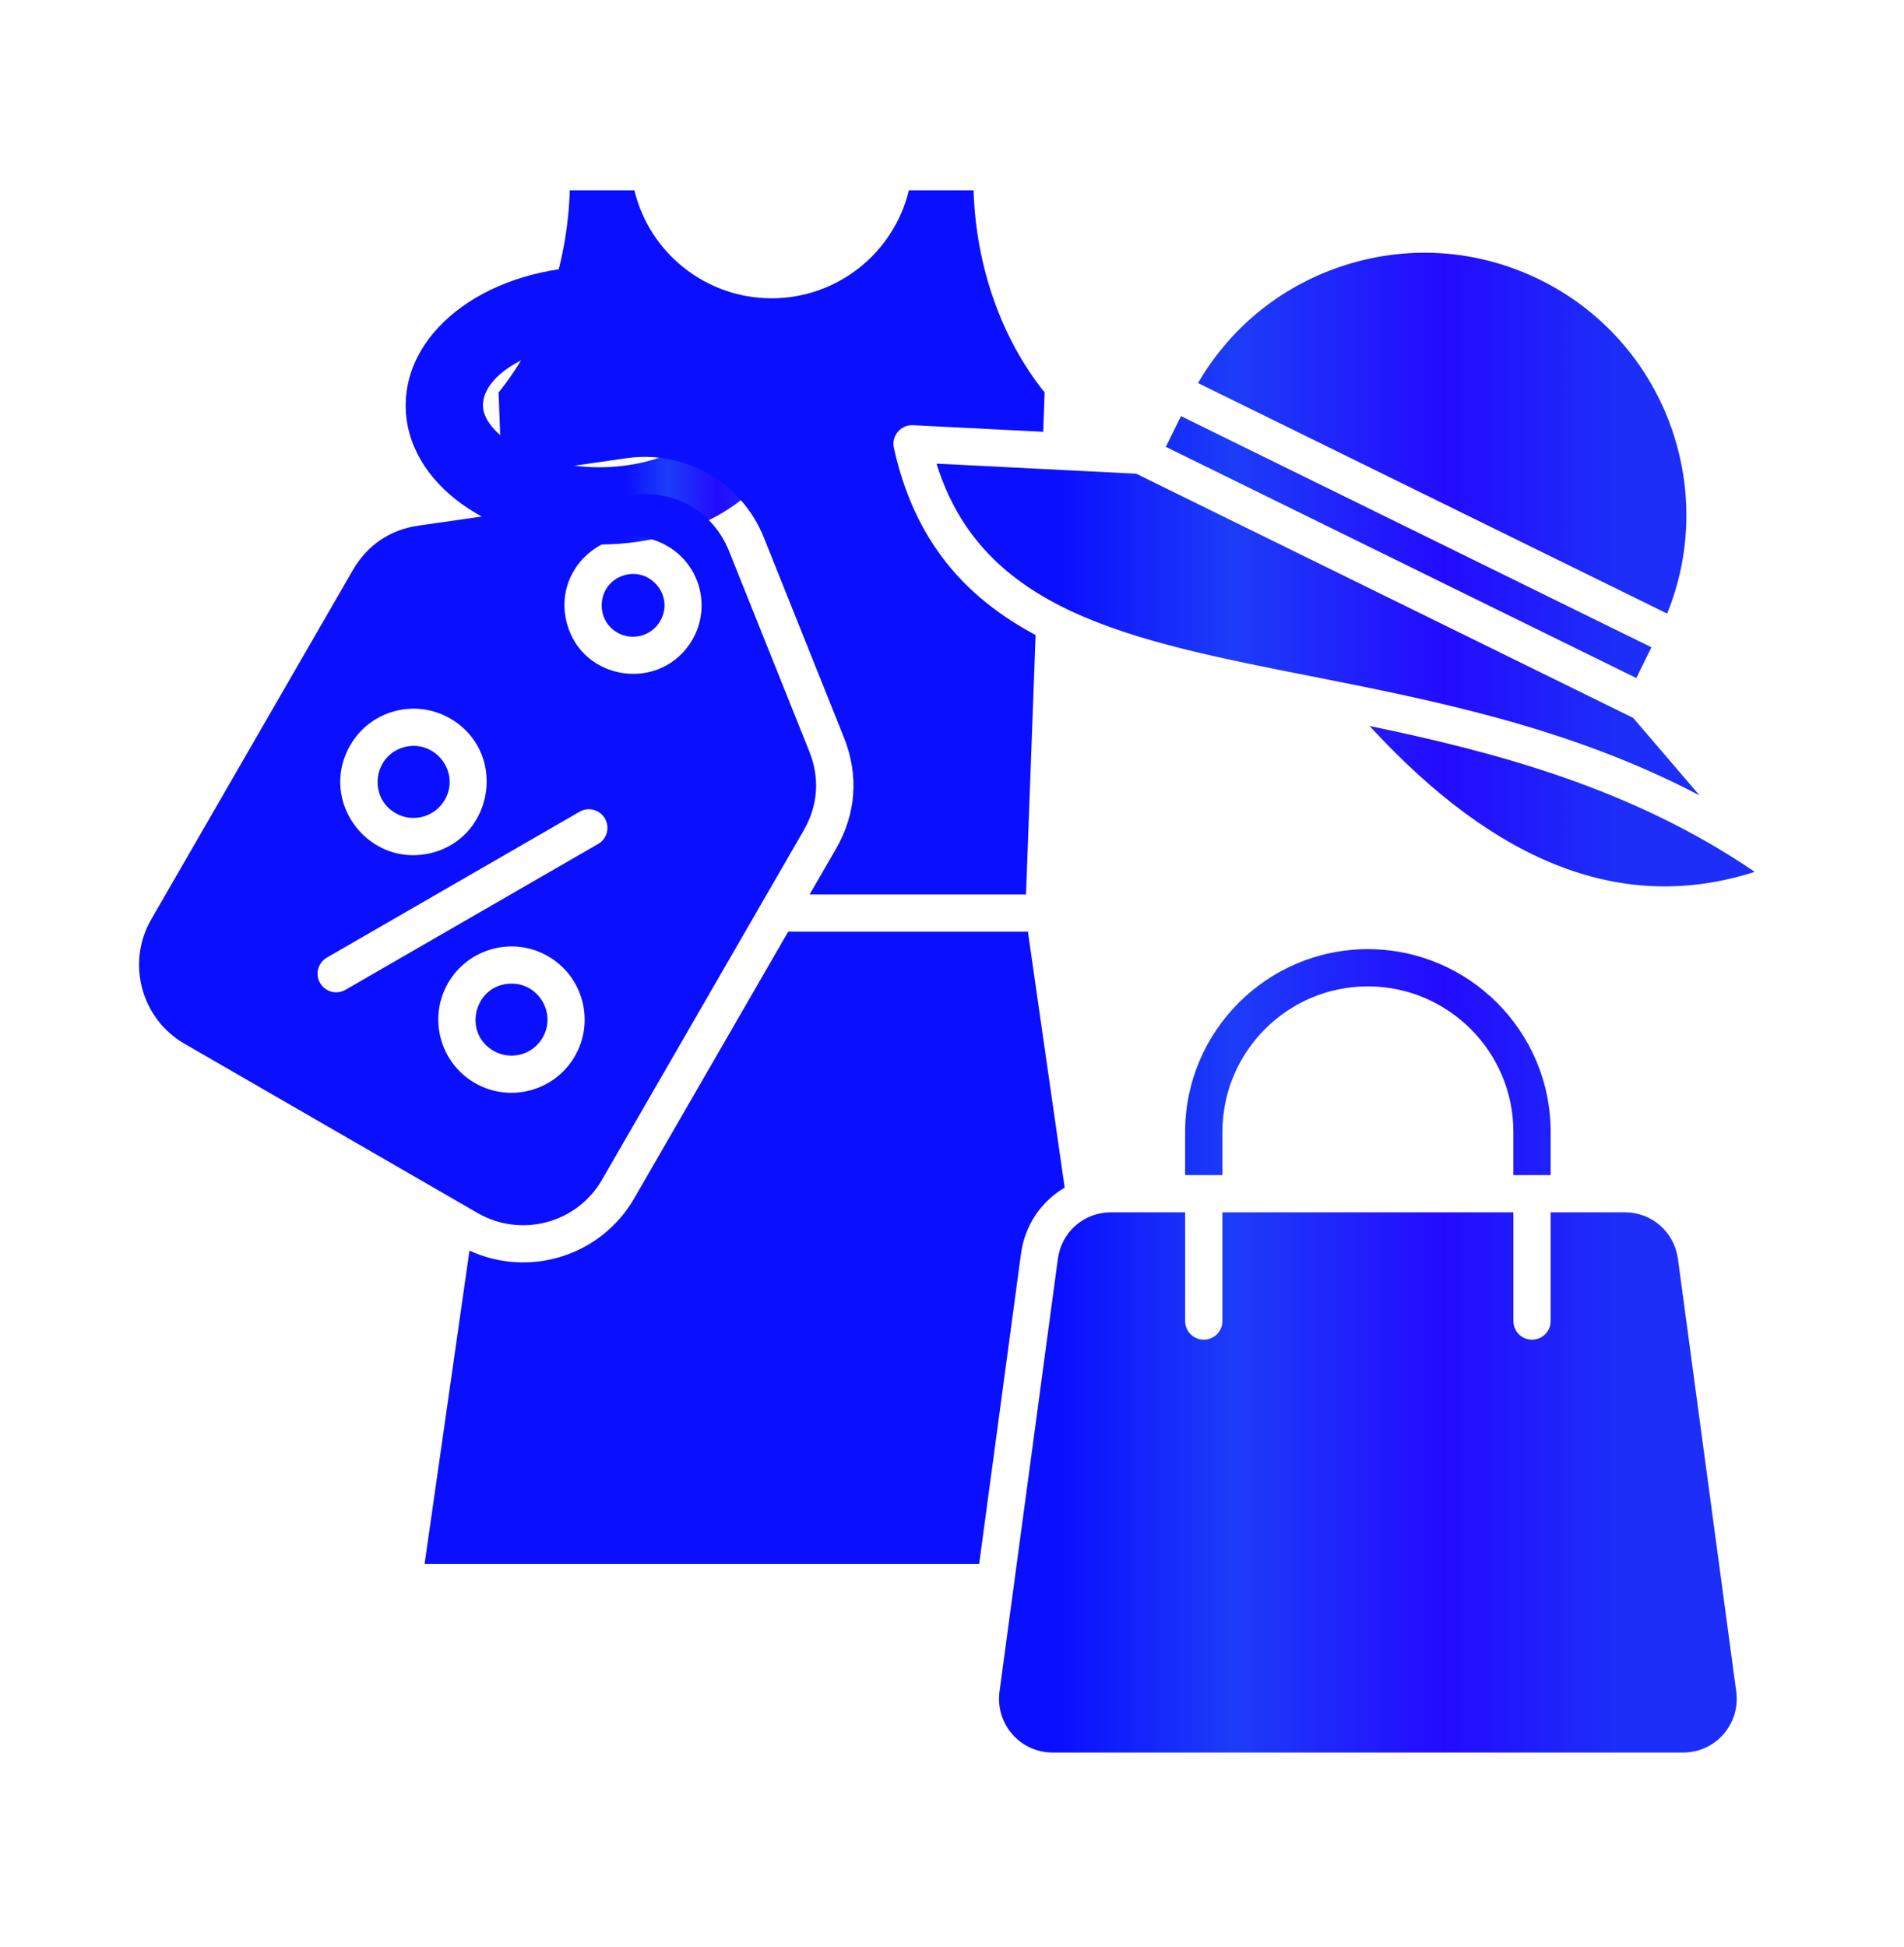 <svg width="45" height="46" viewBox="0 0 45 46" fill="none" xmlns="http://www.w3.org/2000/svg">
<g clip-path="url(#clip0_2116_271)">
<mask id="mask0_2116_271" style="mask-type:luminance" maskUnits="userSpaceOnUse" x="-1" y="0" width="46" height="46">
<path d="M44.875 0.455H-0.125V45.455H44.875V0.455Z" fill="white"/>
</mask>
<g mask="url(#mask0_2116_271)">
<path d="M14.152 6.295C11.597 6.295 9.588 7.756 9.588 9.581C9.588 11.407 11.597 12.867 14.152 12.867C16.708 12.867 18.716 11.407 18.716 9.581C18.716 7.756 16.708 6.295 14.152 6.295ZM14.152 11.042C12.601 11.042 11.414 10.22 11.414 9.581C11.414 8.851 12.601 8.121 14.152 8.121C15.704 8.121 16.891 8.943 16.891 9.581C16.891 10.312 15.704 11.042 14.152 11.042Z" fill="url(#paint0_linear_2116_271)"/>
<path fill-rule="evenodd" clip-rule="evenodd" d="M36.394 6.61C34.912 5.881 33.229 5.773 31.665 6.307C30.237 6.794 29.064 7.762 28.315 9.052L39.402 14.499C40.616 11.517 39.328 8.051 36.394 6.61ZM28.891 26.747C28.891 24.85 30.434 23.308 32.328 23.308C34.225 23.308 35.768 24.85 35.768 26.747V27.768H36.649V26.747C36.649 24.366 34.71 22.429 32.328 22.429C29.949 22.429 28.01 24.366 28.01 26.747V27.768H28.891V26.747ZM28.891 28.647V31.217C28.891 31.46 28.694 31.657 28.451 31.657C28.208 31.657 28.01 31.46 28.01 31.217V28.647H26.262C25.615 28.647 25.089 29.109 25.002 29.748L23.623 39.972C23.522 40.738 24.108 41.413 24.883 41.413H39.776C40.55 41.413 41.137 40.738 41.035 39.972L39.657 29.748C39.57 29.109 39.039 28.647 38.398 28.647H36.649V31.217C36.649 31.46 36.451 31.657 36.208 31.657C35.965 31.657 35.768 31.46 35.768 31.217V28.647H28.891ZM18.628 22.016H24.294L25.163 28.064C24.611 28.387 24.22 28.95 24.13 29.631L23.142 36.954H10.035L11.096 29.552C12.509 30.205 14.204 29.679 14.989 28.317L18.628 22.016ZM12.092 23.243C11.219 23.243 10.914 24.399 11.664 24.831C12.072 25.066 12.59 24.926 12.825 24.52C13.152 23.953 12.74 23.243 12.092 23.243ZM10.512 18.902C10.892 18.244 10.276 17.459 9.553 17.655C8.82 17.853 8.698 18.841 9.347 19.214C9.755 19.448 10.271 19.312 10.512 18.902ZM15.771 12.902C16.545 13.348 16.813 14.341 16.364 15.116C15.642 16.362 13.766 16.115 13.397 14.725C13.026 13.33 14.528 12.183 15.771 12.902ZM19.125 17.75L17.232 13.026C16.851 12.072 15.923 11.56 14.932 11.697L9.895 12.42C9.22 12.516 8.681 12.881 8.339 13.472L3.573 21.727C2.98 22.758 3.338 24.073 4.359 24.663L11.29 28.665C12.317 29.257 13.637 28.906 14.228 27.878L18.994 19.624C19.335 19.033 19.381 18.384 19.125 17.75ZM10.639 16.978C11.983 17.753 11.69 19.759 10.224 20.148C8.733 20.544 7.509 18.944 8.277 17.612C8.756 16.781 9.814 16.502 10.639 16.978ZM10.59 23.229C10.113 24.055 10.397 25.115 11.224 25.592C12.04 26.064 13.103 25.794 13.586 24.959C14.064 24.133 13.78 23.072 12.952 22.596C12.129 22.119 11.068 22.403 10.59 23.229ZM13.697 19.182L7.726 22.628C7.516 22.75 7.442 23.019 7.565 23.229C7.689 23.439 7.954 23.511 8.166 23.389L14.138 19.942C14.348 19.821 14.418 19.552 14.298 19.342C14.175 19.132 13.907 19.059 13.697 19.182ZM15.603 14.676C15.94 14.097 15.393 13.42 14.771 13.588C14.122 13.764 14.028 14.624 14.59 14.948C14.944 15.152 15.401 15.03 15.603 14.676ZM21.578 10.048L24.656 10.203L24.689 9.274C23.665 7.999 23.064 6.288 23.01 4.498H21.48C21.125 5.976 19.792 7.049 18.237 7.049C16.681 7.049 15.348 5.976 14.994 4.498H13.467C13.409 6.288 12.813 7.999 11.784 9.274L11.858 11.251L14.809 10.827C16.195 10.629 17.529 11.399 18.052 12.699L19.944 17.423C20.302 18.316 20.237 19.23 19.755 20.064L19.134 21.137H24.249L24.476 15.006C22.825 14.124 21.615 12.799 21.126 10.581C21.064 10.299 21.291 10.033 21.578 10.048ZM41.472 20.602C38.566 18.62 35.356 17.776 32.369 17.155C35.402 20.454 38.398 21.588 41.472 20.602ZM38.599 16.964L40.167 18.795C37.114 17.19 33.9 16.555 30.99 15.98C26.673 15.128 23.216 14.446 22.134 10.956L26.854 11.194L38.599 16.964ZM39.031 15.296L38.673 16.022L27.554 10.559L27.912 9.833L39.031 15.296Z" fill="url(#paint1_linear_2116_271)"/>
</g>
</g>
<defs>
<linearGradient id="paint0_linear_2116_271" x1="14.794" y1="8.094" x2="17.927" y2="8.094" gradientUnits="userSpaceOnUse">
<stop stop-color="#0B0FFF"/>
<stop offset="0.31" stop-color="#1C3DF8"/>
<stop offset="0.69" stop-color="#230BFF"/>
<stop offset="1" stop-color="#1C2EF8"/>
</linearGradient>
<linearGradient id="paint1_linear_2116_271" x1="25.062" y1="14.601" x2="38.168" y2="14.601" gradientUnits="userSpaceOnUse">
<stop stop-color="#0B0FFF"/>
<stop offset="0.31" stop-color="#1C3DF8"/>
<stop offset="0.69" stop-color="#230BFF"/>
<stop offset="1" stop-color="#1C2EF8"/>
</linearGradient>
<clipPath id="clip0_2116_271">
<rect width="44" height="45" fill="white" transform="translate(0.5 0.5)"/>
</clipPath>
</defs>
</svg>
